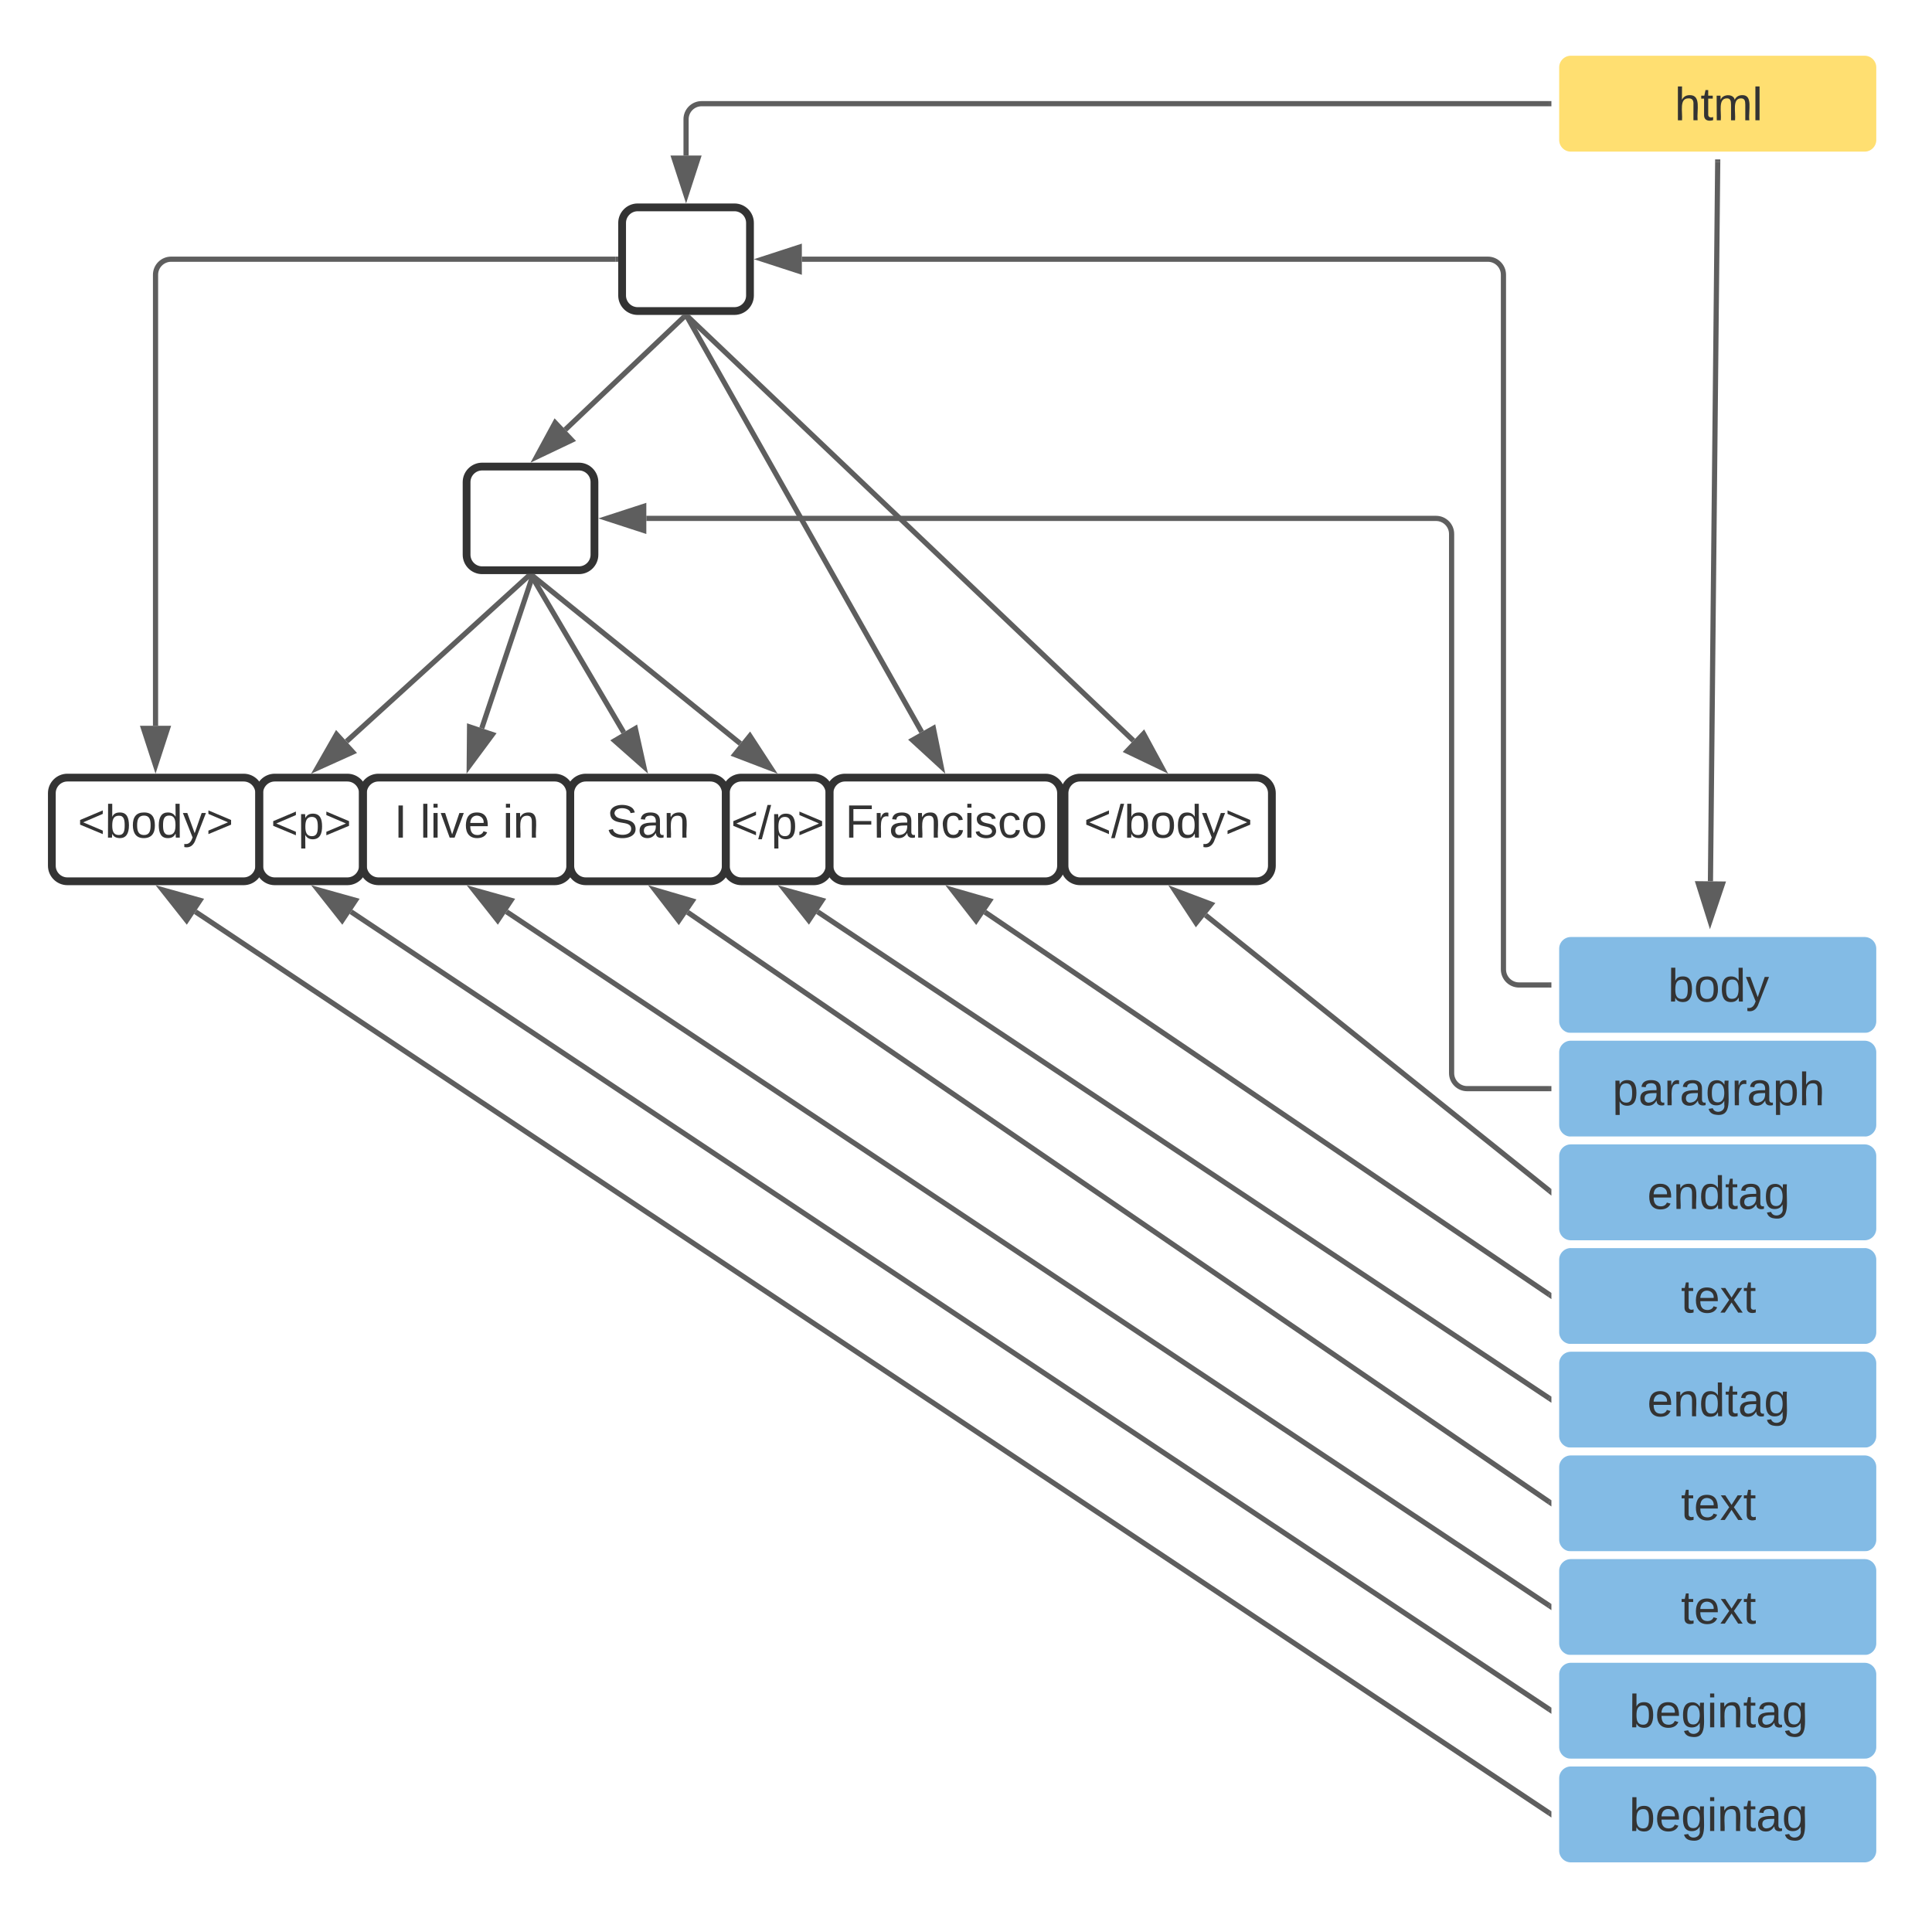<svg xmlns="http://www.w3.org/2000/svg" xmlns:xlink="http://www.w3.org/1999/xlink" xmlns:lucid="lucid" width="745.33" height="740"><g transform="translate(-440 -240)" lucid:page-tab-id="0_0"><path d="M0 0h1870.87v1322.83H0z" fill="#fff"/><path d="M580 546c0-3.3 2.7-6 6-6h68c3.3 0 6 2.7 6 6v28c0 3.3-2.7 6-6 6h-68c-3.3 0-6-2.7-6-6z" stroke="#333" stroke-width="3" fill="#fff" fill-opacity="0"/><use xlink:href="#a" transform="matrix(1,0,0,1,585,545) translate(7.075 18.15)"/><use xlink:href="#b" transform="matrix(1,0,0,1,585,545) translate(17.075 18.15)"/><use xlink:href="#c" transform="matrix(1,0,0,1,585,545) translate(48.975 18.15)"/><path d="M680 326c0-3.3 2.7-6 6-6h37.33c3.32 0 6 2.7 6 6v28c0 3.3-2.68 6-6 6H686c-3.3 0-6-2.7-6-6z" stroke="#333" stroke-width="3" fill="#fff" fill-opacity="0"/><path d="M1040 266c0-3.3 2.7-6 6-6h113.33c3.32 0 6 2.7 6 6v28c0 3.3-2.68 6-6 6H1046c-3.3 0-6-2.7-6-6z" stroke="#fff" stroke-width="3" fill="#ffdf71"/><use xlink:href="#d" transform="matrix(1,0,0,1,1052,272) translate(34.05 14.4)"/><path d="M1037.5 280H710.67c-3.32 0-6 2.7-6 6v14" stroke="#5e5e5e" stroke-width="2" fill="none"/><path d="M1038.5 281h-1.03v-2h1.03" fill="#5e5e5e"/><path d="M704.67 315.26L700.03 301h9.27z" stroke="#5e5e5e" stroke-width="2" fill="#5e5e5e"/><path d="M1040 606c0-3.3 2.7-6 6-6h113.33c3.32 0 6 2.7 6 6v28c0 3.3-2.68 6-6 6H1046c-3.3 0-6-2.7-6-6z" stroke="#fff" stroke-width="3" fill="#83bbe5"/><use xlink:href="#e" transform="matrix(1,0,0,1,1052,612) translate(31.5 14.4)"/><path d="M1040 646c0-3.3 2.7-6 6-6h113.33c3.32 0 6 2.7 6 6v28c0 3.3-2.68 6-6 6H1046c-3.3 0-6-2.7-6-6z" stroke="#fff" stroke-width="3" fill="#83bbe5"/><use xlink:href="#f" transform="matrix(1,0,0,1,1052,652) translate(10.05 14.4)"/><path d="M1040 726c0-3.3 2.7-6 6-6h113.33c3.32 0 6 2.7 6 6v28c0 3.3-2.68 6-6 6H1046c-3.3 0-6-2.7-6-6z" stroke="#fff" stroke-width="3" fill="#83bbe5"/><use xlink:href="#g" transform="matrix(1,0,0,1,1052,732) translate(36.5 14.4)"/><path d="M1040 766c0-3.3 2.7-6 6-6h113.33c3.32 0 6 2.7 6 6v28c0 3.3-2.68 6-6 6H1046c-3.3 0-6-2.7-6-6z" stroke="#fff" stroke-width="3" fill="#83bbe5"/><use xlink:href="#h" transform="matrix(1,0,0,1,1052,772) translate(23.5 14.4)"/><path d="M1040 806c0-3.3 2.7-6 6-6h113.33c3.32 0 6 2.7 6 6v28c0 3.3-2.68 6-6 6H1046c-3.3 0-6-2.7-6-6z" stroke="#fff" stroke-width="3" fill="#83bbe5"/><use xlink:href="#g" transform="matrix(1,0,0,1,1052,812) translate(36.5 14.4)"/><path d="M1102.66 302.5l-2.8 277.5" stroke="#5e5e5e" stroke-width="2" fill="none"/><path d="M1103.66 302.54l-2-.02v-1.02h2" fill="#5e5e5e"/><path d="M1099.7 595.26l-4.5-14.3 9.28.1z" stroke="#5e5e5e" stroke-width="2" fill="#5e5e5e"/><path d="M620 426c0-3.3 2.7-6 6-6h37.33c3.32 0 6 2.7 6 6v28c0 3.3-2.68 6-6 6H626c-3.3 0-6-2.7-6-6zM460 546c0-3.3 2.7-6 6-6h68c3.3 0 6 2.7 6 6v28c0 3.3-2.7 6-6 6h-68c-3.3 0-6-2.7-6-6z" stroke="#333" stroke-width="3" fill="#fff" fill-opacity="0"/><use xlink:href="#i" transform="matrix(1,0,0,1,465,545) translate(5 18.15)"/><path d="M850.67 546c0-3.3 2.68-6 6-6h68c3.3 0 6 2.7 6 6v28c0 3.3-2.7 6-6 6h-68c-3.32 0-6-2.7-6-6z" stroke="#333" stroke-width="3" fill="#fff" fill-opacity="0"/><use xlink:href="#j" transform="matrix(1,0,0,1,855.667,545) translate(2.5 18.15)"/><path d="M1040 846c0-3.3 2.7-6 6-6h113.33c3.32 0 6 2.7 6 6v28c0 3.3-2.68 6-6 6H1046c-3.3 0-6-2.7-6-6z" stroke="#fff" stroke-width="3" fill="#83bbe5"/><use xlink:href="#g" transform="matrix(1,0,0,1,1052,852) translate(36.5 14.4)"/><path d="M1040 886c0-3.3 2.7-6 6-6h113.33c3.32 0 6 2.7 6 6v28c0 3.3-2.68 6-6 6H1046c-3.3 0-6-2.7-6-6z" stroke="#fff" stroke-width="3" fill="#83bbe5"/><use xlink:href="#k" transform="matrix(1,0,0,1,1052,892) translate(16.525 14.4)"/><path d="M1040 926c0-3.3 2.7-6 6-6h113.33c3.32 0 6 2.7 6 6v28c0 3.3-2.68 6-6 6H1046c-3.3 0-6-2.7-6-6z" stroke="#fff" stroke-width="3" fill="#83bbe5"/><use xlink:href="#k" transform="matrix(1,0,0,1,1052,932) translate(16.525 14.4)"/><path d="M643.93 462.17l-70.24 63.88" stroke="#5e5e5e" stroke-width="2" fill="none"/><path d="M644.58 462.93l-1.3-1.43h2.87" fill="#5e5e5e"/><path d="M562.4 536.32l7.43-13.02 6.24 6.85z" stroke="#5e5e5e" stroke-width="2" fill="#5e5e5e"/><path d="M645.44 462.13l80.17 64.74" stroke="#5e5e5e" stroke-width="2" fill="none"/><path d="M644.84 462.92l-1.76-1.42h2.9" fill="#5e5e5e"/><path d="M737.48 536.47l-14-5.36 5.82-7.2z" stroke="#5e5e5e" stroke-width="2" fill="#5e5e5e"/><path d="M703.94 362.2l-45.86 43.56" stroke="#5e5e5e" stroke-width="2" fill="none"/><path d="M704.6 362.93l-1.35-1.43h2.87" fill="#5e5e5e"/><path d="M647 416.27l7.16-13.2 6.4 6.74z" stroke="#5e5e5e" stroke-width="2" fill="#5e5e5e"/><path d="M1037.67 939.45L515.4 591.75" stroke="#5e5e5e" stroke-width="2" fill="none"/><path d="M1038.5 938.8v2.4l-1.4-.94 1.1-1.66" fill="#5e5e5e"/><path d="M502.7 583.3l14.44 4.04-5.14 7.72z" stroke="#5e5e5e" stroke-width="2" fill="#5e5e5e"/><path d="M1037.67 819.44l-332.4-227.5" stroke="#5e5e5e" stroke-width="2" fill="none"/><path d="M1038.5 818.8v2.4l-1.4-.95 1.12-1.65" fill="#5e5e5e"/><path d="M692.67 583.33l14.4 4.23-5.24 7.65z" stroke="#5e5e5e" stroke-width="2" fill="#5e5e5e"/><path d="M1037.67 779.45L755.4 591.75" stroke="#5e5e5e" stroke-width="2" fill="none"/><path d="M1038.5 778.8v2.4l-1.4-.94 1.1-1.66" fill="#5e5e5e"/><path d="M742.7 583.3l14.44 4.03-5.13 7.72z" stroke="#5e5e5e" stroke-width="2" fill="#5e5e5e"/><path d="M1037.5 660H1006c-3.3 0-6-2.7-6-6V446c0-3.3-2.7-6-6-6H689.34" stroke="#5e5e5e" stroke-width="2" fill="none"/><path d="M1038.5 661h-1.03v-2h1.03" fill="#5e5e5e"/><path d="M674.07 440l14.27-4.64v9.28z" stroke="#5e5e5e" stroke-width="2" fill="#5e5e5e"/><path d="M760 546c0-3.3 2.7-6 6-6h77.33c3.32 0 6 2.7 6 6v28c0 3.3-2.68 6-6 6H766c-3.3 0-6-2.7-6-6z" stroke="#333" stroke-width="3" fill="#fff" fill-opacity="0"/><use xlink:href="#l" transform="matrix(1,0,0,1,765,545) translate(1.075 18.15)"/><path d="M1040 686c0-3.3 2.7-6 6-6h113.33c3.32 0 6 2.7 6 6v28c0 3.3-2.68 6-6 6H1046c-3.3 0-6-2.7-6-6z" stroke="#fff" stroke-width="3" fill="#83bbe5"/><use xlink:href="#m" transform="matrix(1,0,0,1,1052,692) translate(23.5 14.4)"/><path d="M645.17 462.36l35.44 60.2" stroke="#5e5e5e" stroke-width="2" fill="none"/><path d="M646.05 461.88l-1.72 1-.82-1.38h2.33" fill="#5e5e5e"/><path d="M688.36 535.7l-11.23-9.93 7.98-4.7z" stroke="#5e5e5e" stroke-width="2" fill="#5e5e5e"/><path d="M540 546c0-3.3 2.7-6 6-6h28c3.3 0 6 2.7 6 6v28c0 3.3-2.7 6-6 6h-28c-3.3 0-6-2.7-6-6z" stroke="#333" stroke-width="3" fill="#fff" fill-opacity="0"/><use xlink:href="#n" transform="matrix(1,0,0,1,545,545) translate(-0.5 18.6)"/><path d="M720 546c0-3.3 2.7-6 6-6h28c3.3 0 6 2.7 6 6v28c0 3.3-2.7 6-6 6h-28c-3.3 0-6-2.7-6-6z" stroke="#333" stroke-width="3" fill="#fff" fill-opacity="0"/><use xlink:href="#o" transform="matrix(1,0,0,1,725,545) translate(-3 18.6)"/><path d="M660 546c0-3.3 2.7-6 6-6h48c3.3 0 6 2.7 6 6v28c0 3.3-2.7 6-6 6h-48c-3.3 0-6-2.7-6-6z" stroke="#333" stroke-width="3" fill="#fff" fill-opacity="0"/><use xlink:href="#p" transform="matrix(1,0,0,1,665,545) translate(9 18.15)"/><path d="M1037.67 899.45L575.4 591.75" stroke="#5e5e5e" stroke-width="2" fill="none"/><path d="M1038.5 898.8v2.4l-1.4-.94 1.1-1.66" fill="#5e5e5e"/><path d="M562.7 583.3l14.44 4.04-5.14 7.72z" stroke="#5e5e5e" stroke-width="2" fill="#5e5e5e"/><path d="M1037.67 859.45L635.4 591.75" stroke="#5e5e5e" stroke-width="2" fill="none"/><path d="M1038.5 858.8v2.4l-1.4-.94 1.1-1.66" fill="#5e5e5e"/><path d="M622.7 583.3l14.44 4.04-5.14 7.72z" stroke="#5e5e5e" stroke-width="2" fill="#5e5e5e"/><path d="M1037.67 739.44l-217.7-147.56" stroke="#5e5e5e" stroke-width="2" fill="none"/><path d="M1038.5 738.8v2.4l-1.4-.95 1.1-1.65" fill="#5e5e5e"/><path d="M807.35 583.32l14.4 4.16-5.2 7.68z" stroke="#5e5e5e" stroke-width="2" fill="#5e5e5e"/><path d="M1037.72 699.37L905.1 593.07" stroke="#5e5e5e" stroke-width="2" fill="none"/><path d="M1038.5 698.72v2.56l-1.43-1.14 1.26-1.56" fill="#5e5e5e"/><path d="M893.2 583.52l14.02 5.3-5.8 7.24z" stroke="#5e5e5e" stroke-width="2" fill="#5e5e5e"/><path d="M1037.5 620H1026c-3.3 0-6-2.7-6-6V346c0-3.3-2.7-6-6-6H749.34" stroke="#5e5e5e" stroke-width="2" fill="none"/><path d="M1038.5 621h-1.03v-2h1.03" fill="#5e5e5e"/><path d="M734.07 340l14.27-4.64v9.28z" stroke="#5e5e5e" stroke-width="2" fill="#5e5e5e"/><path d="M645.02 463.58l-19.16 57.37M645 463.6l.33-.97" stroke="#5e5e5e" stroke-width="2" fill="none"/><path d="M621.02 535.43l.13-15 8.8 2.94z" stroke="#5e5e5e" stroke-width="2" fill="#5e5e5e"/><path d="M677.5 340H506c-3.3 0-6 2.7-6 6v174" stroke="#5e5e5e" stroke-width="2" fill="none"/><path d="M678.5 341h-1.03v-2h1.03" fill="#5e5e5e"/><path d="M500 535.26L495.36 521h9.28z" stroke="#5e5e5e" stroke-width="2" fill="#5e5e5e"/><path d="M705.4 362.2l171.86 163.55" stroke="#5e5e5e" stroke-width="2" fill="none"/><path d="M704.72 362.93l-1.5-1.43h2.86" fill="#5e5e5e"/><path d="M888.32 536.27l-13.53-6.48 6.38-6.72z" stroke="#5e5e5e" stroke-width="2" fill="#5e5e5e"/><path d="M705.16 362.37l90.4 160.02" stroke="#5e5e5e" stroke-width="2" fill="none"/><path d="M706.04 361.9l-1.74.98-.78-1.38h2.3" fill="#5e5e5e"/><path d="M803.07 535.68l-11.05-10.14 8.07-4.56z" stroke="#5e5e5e" stroke-width="2" fill="#5e5e5e"/><defs><path fill="#333" d="M33 0v-248h34V0H33" id="q"/><use transform="matrix(0.05,0,0,0.05,0,0)" xlink:href="#q" id="a"/><path fill="#333" d="M24 0v-261h32V0H24" id="r"/><path fill="#333" d="M24-231v-30h32v30H24zM24 0v-190h32V0H24" id="s"/><path fill="#333" d="M108 0H70L1-190h34L89-25l56-165h34" id="t"/><path fill="#333" d="M100-194c63 0 86 42 84 106H49c0 40 14 67 53 68 26 1 43-12 49-29l28 8c-11 28-37 45-77 45C44 4 14-33 15-96c1-61 26-98 85-98zm52 81c6-60-76-77-97-28-3 7-6 17-6 28h103" id="u"/><g id="b"><use transform="matrix(0.05,0,0,0.05,0,0)" xlink:href="#r"/><use transform="matrix(0.05,0,0,0.05,3.95,0)" xlink:href="#s"/><use transform="matrix(0.05,0,0,0.05,7.9,0)" xlink:href="#t"/><use transform="matrix(0.05,0,0,0.05,16.9,0)" xlink:href="#u"/></g><path fill="#333" d="M117-194c89-4 53 116 60 194h-32v-121c0-31-8-49-39-48C34-167 62-67 57 0H25l-1-190h30c1 10-1 24 2 32 11-22 29-35 61-36" id="v"/><g id="c"><use transform="matrix(0.05,0,0,0.05,0,0)" xlink:href="#s"/><use transform="matrix(0.05,0,0,0.05,3.95,0)" xlink:href="#v"/></g><path fill="#333" d="M106-169C34-169 62-67 57 0H25v-261h32l-1 103c12-21 28-36 61-36 89 0 53 116 60 194h-32v-121c2-32-8-49-39-48" id="w"/><path fill="#333" d="M59-47c-2 24 18 29 38 22v24C64 9 27 4 27-40v-127H5v-23h24l9-43h21v43h35v23H59v120" id="x"/><path fill="#333" d="M210-169c-67 3-38 105-44 169h-31v-121c0-29-5-50-35-48C34-165 62-65 56 0H25l-1-190h30c1 10-1 24 2 32 10-44 99-50 107 0 11-21 27-35 58-36 85-2 47 119 55 194h-31v-121c0-29-5-49-35-48" id="y"/><g id="d"><use transform="matrix(0.05,0,0,0.05,0,0)" xlink:href="#w"/><use transform="matrix(0.05,0,0,0.05,10,0)" xlink:href="#x"/><use transform="matrix(0.05,0,0,0.05,15,0)" xlink:href="#y"/><use transform="matrix(0.05,0,0,0.05,29.95,0)" xlink:href="#r"/></g><path fill="#333" d="M115-194c53 0 69 39 70 98 0 66-23 100-70 100C84 3 66-7 56-30L54 0H23l1-261h32v101c10-23 28-34 59-34zm-8 174c40 0 45-34 45-75 0-40-5-75-45-74-42 0-51 32-51 76 0 43 10 73 51 73" id="z"/><path fill="#333" d="M100-194c62-1 85 37 85 99 1 63-27 99-86 99S16-35 15-95c0-66 28-99 85-99zM99-20c44 1 53-31 53-75 0-43-8-75-51-75s-53 32-53 75 10 74 51 75" id="A"/><path fill="#333" d="M85-194c31 0 48 13 60 33l-1-100h32l1 261h-30c-2-10 0-23-3-31C134-8 116 4 85 4 32 4 16-35 15-94c0-66 23-100 70-100zm9 24c-40 0-46 34-46 75 0 40 6 74 45 74 42 0 51-32 51-76 0-42-9-74-50-73" id="B"/><path fill="#333" d="M179-190L93 31C79 59 56 82 12 73V49c39 6 53-20 64-50L1-190h34L92-34l54-156h33" id="C"/><g id="e"><use transform="matrix(0.05,0,0,0.05,0,0)" xlink:href="#z"/><use transform="matrix(0.05,0,0,0.05,10,0)" xlink:href="#A"/><use transform="matrix(0.05,0,0,0.05,20,0)" xlink:href="#B"/><use transform="matrix(0.05,0,0,0.05,30,0)" xlink:href="#C"/></g><path fill="#333" d="M115-194c55 1 70 41 70 98S169 2 115 4C84 4 66-9 55-30l1 105H24l-1-265h31l2 30c10-21 28-34 59-34zm-8 174c40 0 45-34 45-75s-6-73-45-74c-42 0-51 32-51 76 0 43 10 73 51 73" id="D"/><path fill="#333" d="M141-36C126-15 110 5 73 4 37 3 15-17 15-53c-1-64 63-63 125-63 3-35-9-54-41-54-24 1-41 7-42 31l-33-3c5-37 33-52 76-52 45 0 72 20 72 64v82c-1 20 7 32 28 27v20c-31 9-61-2-59-35zM48-53c0 20 12 33 32 33 41-3 63-29 60-74-43 2-92-5-92 41" id="E"/><path fill="#333" d="M114-163C36-179 61-72 57 0H25l-1-190h30c1 12-1 29 2 39 6-27 23-49 58-41v29" id="F"/><path fill="#333" d="M177-190C167-65 218 103 67 71c-23-6-38-20-44-43l32-5c15 47 100 32 89-28v-30C133-14 115 1 83 1 29 1 15-40 15-95c0-56 16-97 71-98 29-1 48 16 59 35 1-10 0-23 2-32h30zM94-22c36 0 50-32 50-73 0-42-14-75-50-75-39 0-46 34-46 75s6 73 46 73" id="G"/><g id="f"><use transform="matrix(0.05,0,0,0.05,0,0)" xlink:href="#D"/><use transform="matrix(0.05,0,0,0.05,10,0)" xlink:href="#E"/><use transform="matrix(0.05,0,0,0.05,20,0)" xlink:href="#F"/><use transform="matrix(0.05,0,0,0.05,25.95,0)" xlink:href="#E"/><use transform="matrix(0.05,0,0,0.05,35.95,0)" xlink:href="#G"/><use transform="matrix(0.05,0,0,0.05,45.95,0)" xlink:href="#F"/><use transform="matrix(0.05,0,0,0.05,51.9,0)" xlink:href="#E"/><use transform="matrix(0.05,0,0,0.05,61.9,0)" xlink:href="#D"/><use transform="matrix(0.05,0,0,0.05,71.9,0)" xlink:href="#w"/></g><path fill="#333" d="M141 0L90-78 38 0H4l68-98-65-92h35l48 74 47-74h35l-64 92 68 98h-35" id="H"/><g id="g"><use transform="matrix(0.05,0,0,0.05,0,0)" xlink:href="#x"/><use transform="matrix(0.05,0,0,0.05,5,0)" xlink:href="#u"/><use transform="matrix(0.05,0,0,0.05,15,0)" xlink:href="#H"/><use transform="matrix(0.05,0,0,0.05,24,0)" xlink:href="#x"/></g><g id="h"><use transform="matrix(0.05,0,0,0.05,0,0)" xlink:href="#u"/><use transform="matrix(0.05,0,0,0.05,10,0)" xlink:href="#v"/><use transform="matrix(0.05,0,0,0.05,20,0)" xlink:href="#B"/><use transform="matrix(0.05,0,0,0.05,30,0)" xlink:href="#x"/><use transform="matrix(0.05,0,0,0.05,35,0)" xlink:href="#E"/><use transform="matrix(0.05,0,0,0.05,45,0)" xlink:href="#G"/></g><path fill="#333" d="M18-100v-36l175-74v27L42-118l151 64v27" id="I"/><path fill="#333" d="M18-27v-27l151-64-151-65v-27l175 74v36" id="J"/><g id="i"><use transform="matrix(0.05,0,0,0.05,0,0)" xlink:href="#I"/><use transform="matrix(0.05,0,0,0.05,10.5,0)" xlink:href="#z"/><use transform="matrix(0.05,0,0,0.05,20.5,0)" xlink:href="#A"/><use transform="matrix(0.05,0,0,0.05,30.5,0)" xlink:href="#B"/><use transform="matrix(0.05,0,0,0.05,40.5,0)" xlink:href="#C"/><use transform="matrix(0.05,0,0,0.05,49.5,0)" xlink:href="#J"/></g><path fill="#333" d="M0 4l72-265h28L28 4H0" id="K"/><g id="j"><use transform="matrix(0.05,0,0,0.05,0,0)" xlink:href="#I"/><use transform="matrix(0.05,0,0,0.05,10.5,0)" xlink:href="#K"/><use transform="matrix(0.05,0,0,0.05,15.5,0)" xlink:href="#z"/><use transform="matrix(0.05,0,0,0.05,25.5,0)" xlink:href="#A"/><use transform="matrix(0.05,0,0,0.05,35.5,0)" xlink:href="#B"/><use transform="matrix(0.05,0,0,0.05,45.5,0)" xlink:href="#C"/><use transform="matrix(0.05,0,0,0.05,54.5,0)" xlink:href="#J"/></g><g id="k"><use transform="matrix(0.05,0,0,0.05,0,0)" xlink:href="#z"/><use transform="matrix(0.05,0,0,0.05,10,0)" xlink:href="#u"/><use transform="matrix(0.05,0,0,0.05,20,0)" xlink:href="#G"/><use transform="matrix(0.05,0,0,0.05,30,0)" xlink:href="#s"/><use transform="matrix(0.05,0,0,0.05,33.95,0)" xlink:href="#v"/><use transform="matrix(0.05,0,0,0.05,43.95,0)" xlink:href="#x"/><use transform="matrix(0.05,0,0,0.05,48.95,0)" xlink:href="#E"/><use transform="matrix(0.05,0,0,0.05,58.95,0)" xlink:href="#G"/></g><path fill="#333" d="M63-220v92h138v28H63V0H30v-248h175v28H63" id="L"/><path fill="#333" d="M96-169c-40 0-48 33-48 73s9 75 48 75c24 0 41-14 43-38l32 2c-6 37-31 61-74 61-59 0-76-41-82-99-10-93 101-131 147-64 4 7 5 14 7 22l-32 3c-4-21-16-35-41-35" id="M"/><path fill="#333" d="M135-143c-3-34-86-38-87 0 15 53 115 12 119 90S17 21 10-45l28-5c4 36 97 45 98 0-10-56-113-15-118-90-4-57 82-63 122-42 12 7 21 19 24 35" id="N"/><g id="l"><use transform="matrix(0.05,0,0,0.05,0,0)" xlink:href="#L"/><use transform="matrix(0.05,0,0,0.05,10.95,0)" xlink:href="#F"/><use transform="matrix(0.05,0,0,0.05,16.9,0)" xlink:href="#E"/><use transform="matrix(0.05,0,0,0.05,26.9,0)" xlink:href="#v"/><use transform="matrix(0.05,0,0,0.05,36.9,0)" xlink:href="#M"/><use transform="matrix(0.05,0,0,0.05,45.9,0)" xlink:href="#s"/><use transform="matrix(0.05,0,0,0.05,49.85,0)" xlink:href="#N"/><use transform="matrix(0.05,0,0,0.05,58.85,0)" xlink:href="#M"/><use transform="matrix(0.05,0,0,0.05,67.85,0)" xlink:href="#A"/></g><g id="m"><use transform="matrix(0.05,0,0,0.05,0,0)" xlink:href="#u"/><use transform="matrix(0.05,0,0,0.05,10,0)" xlink:href="#v"/><use transform="matrix(0.05,0,0,0.05,20,0)" xlink:href="#B"/><use transform="matrix(0.05,0,0,0.05,30,0)" xlink:href="#x"/><use transform="matrix(0.05,0,0,0.05,35,0)" xlink:href="#E"/><use transform="matrix(0.05,0,0,0.05,45,0)" xlink:href="#G"/></g><g id="n"><use transform="matrix(0.05,0,0,0.05,0,0)" xlink:href="#I"/><use transform="matrix(0.05,0,0,0.05,10.5,0)" xlink:href="#D"/><use transform="matrix(0.05,0,0,0.05,20.5,0)" xlink:href="#J"/></g><g id="o"><use transform="matrix(0.05,0,0,0.05,0,0)" xlink:href="#I"/><use transform="matrix(0.05,0,0,0.05,10.5,0)" xlink:href="#K"/><use transform="matrix(0.05,0,0,0.05,15.5,0)" xlink:href="#D"/><use transform="matrix(0.05,0,0,0.05,25.5,0)" xlink:href="#J"/></g><path fill="#333" d="M185-189c-5-48-123-54-124 2 14 75 158 14 163 119 3 78-121 87-175 55-17-10-28-26-33-46l33-7c5 56 141 63 141-1 0-78-155-14-162-118-5-82 145-84 179-34 5 7 8 16 11 25" id="O"/><g id="p"><use transform="matrix(0.05,0,0,0.05,0,0)" xlink:href="#O"/><use transform="matrix(0.05,0,0,0.05,12,0)" xlink:href="#E"/><use transform="matrix(0.05,0,0,0.05,22,0)" xlink:href="#v"/></g></defs></g></svg>